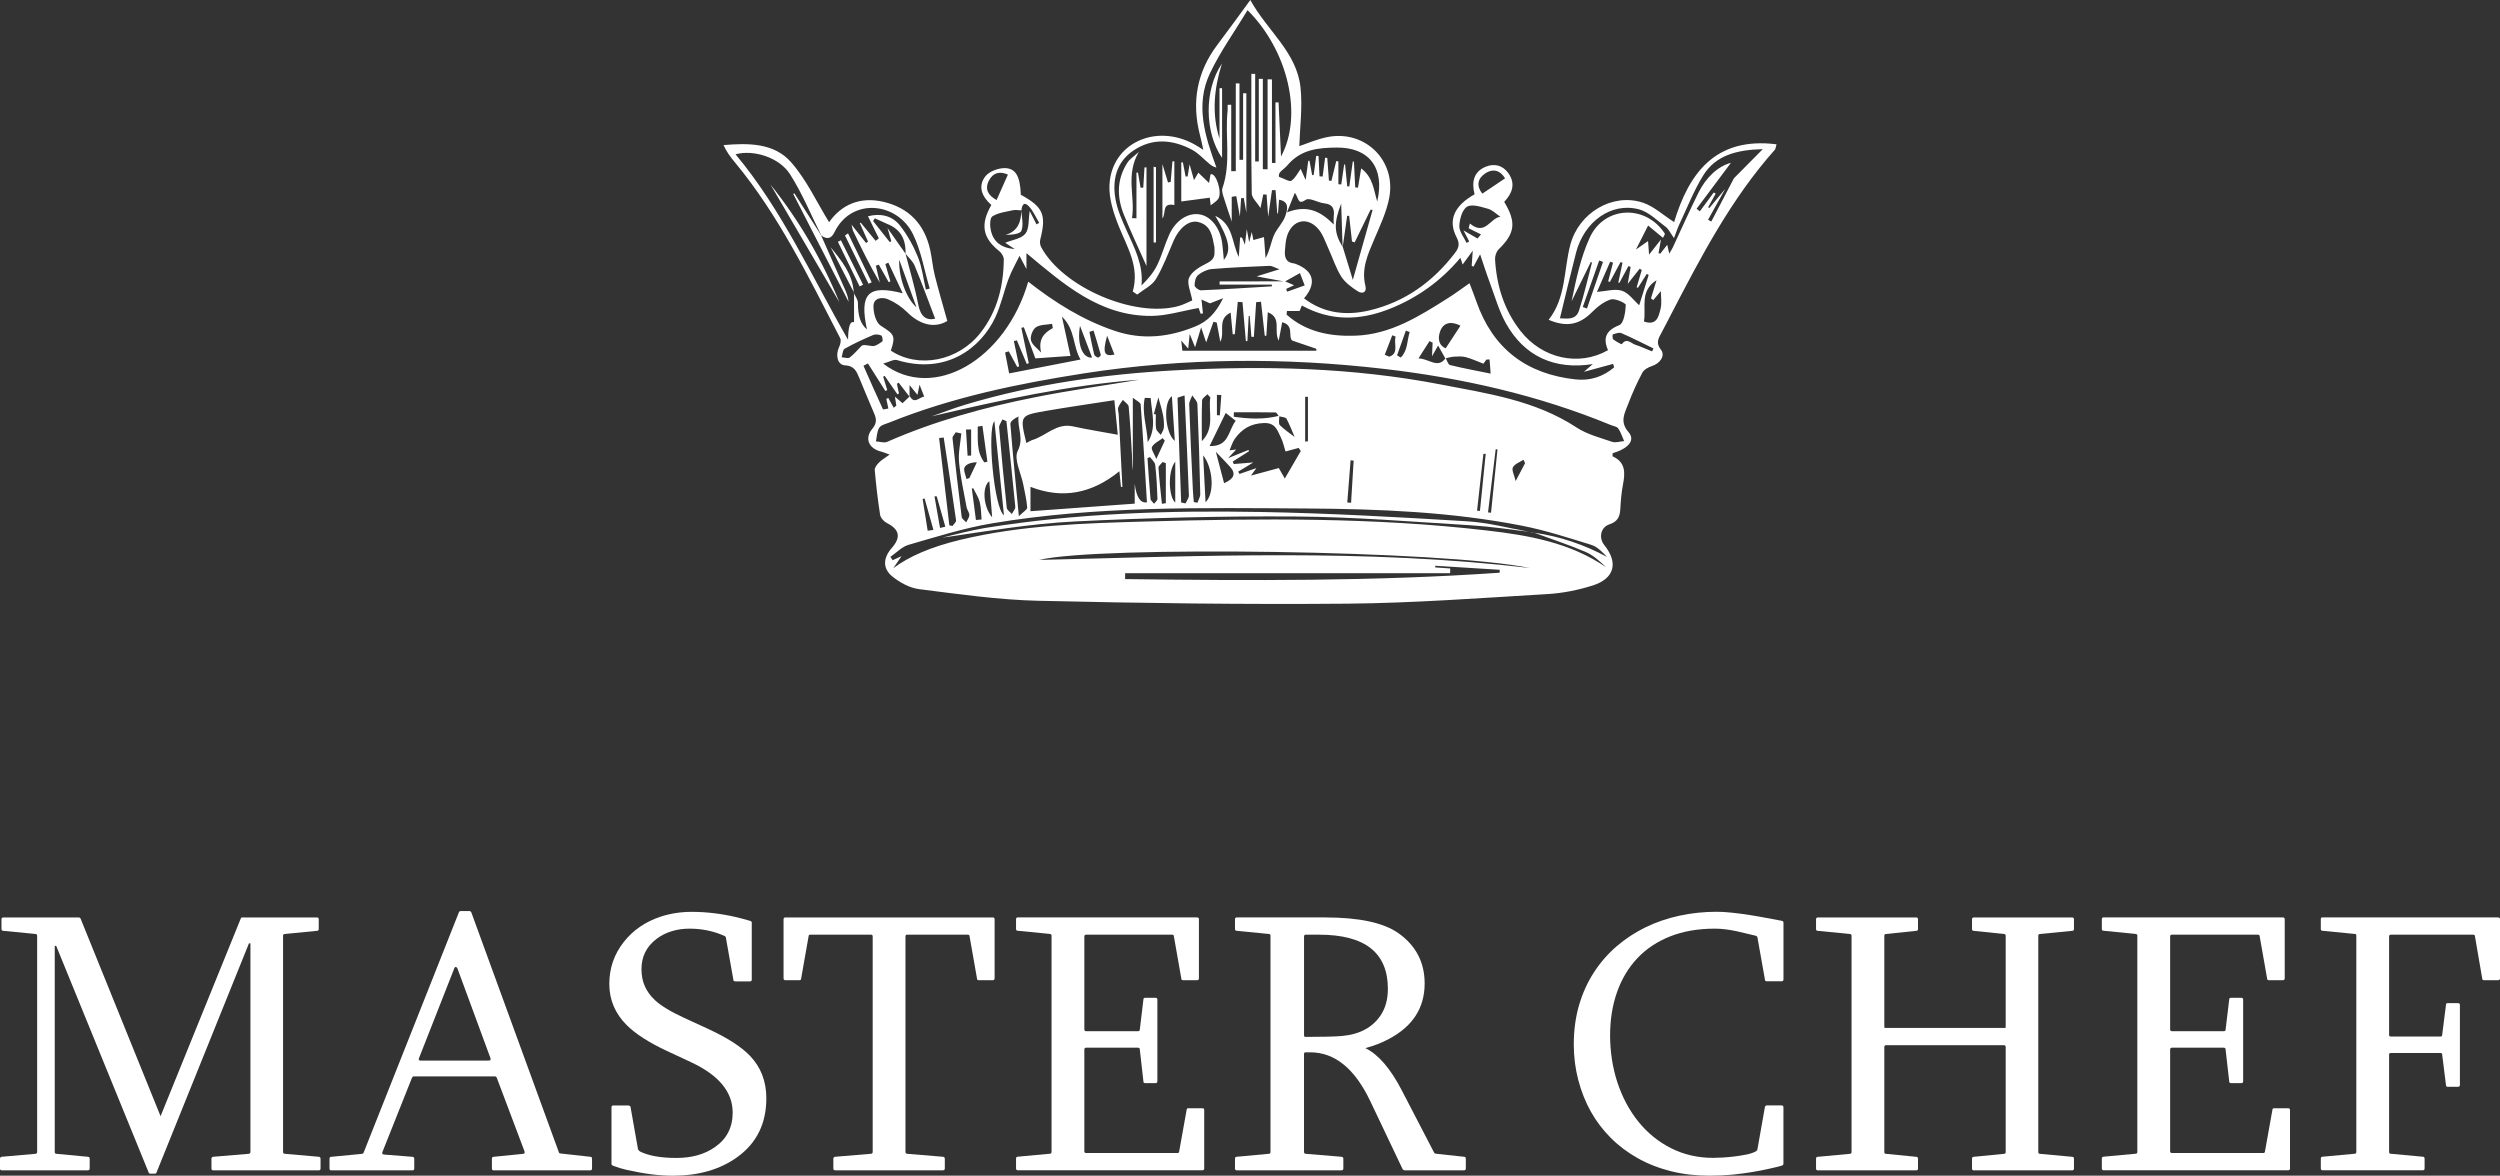 <svg width="185" height="87" viewBox="0 0 185 87" fill="none" xmlns="http://www.w3.org/2000/svg">
<rect x="0" y="0" width="185" height="87" fill="#333333" stroke="none"/>
<g clip-path="url(#clip0_5_2)">
<path d="M5.853 67.891C5.898 67.9 5.934 67.928 5.962 67.972L11.882 82.599L17.816 67.972C17.833 67.917 17.87 67.891 17.924 67.891H23.451C23.541 67.891 23.586 67.936 23.586 68.026V68.746C23.586 68.838 23.541 68.882 23.451 68.882L21.094 69.113C20.994 69.113 20.946 69.159 20.946 69.248V85.248C20.946 85.329 20.995 85.374 21.094 85.383L23.586 85.601C23.676 85.61 23.721 85.66 23.721 85.75V86.47C23.721 86.561 23.676 86.605 23.586 86.605H15.783C15.692 86.605 15.648 86.56 15.648 86.47V85.75C15.648 85.66 15.693 85.61 15.783 85.601L18.397 85.383C18.487 85.374 18.532 85.329 18.532 85.248V69.806H18.424L11.569 86.797C11.552 86.834 11.506 86.851 11.434 86.851H11.149C11.077 86.851 11.032 86.834 11.014 86.797L4.159 69.996H4.051V85.248C4.051 85.339 4.096 85.383 4.186 85.383L6.489 85.601C6.589 85.601 6.637 85.651 6.637 85.75V86.47C6.637 86.561 6.587 86.605 6.489 86.605H0.135C0.044 86.605 0 86.56 0 86.47V85.75C0 85.66 0.046 85.61 0.135 85.601L2.614 85.383C2.704 85.374 2.749 85.329 2.749 85.248V69.248C2.749 69.159 2.704 69.113 2.614 69.113L0.257 68.882C0.157 68.882 0.109 68.836 0.109 68.746V68.026C0.109 67.936 0.159 67.891 0.257 67.891H5.853Z" fill="white"/>
<path d="M36.536 86.607C36.445 86.607 36.401 86.561 36.401 86.471V85.751C36.401 85.651 36.447 85.603 36.536 85.603L38.704 85.385C38.758 85.385 38.794 85.367 38.813 85.33C38.83 85.293 38.83 85.249 38.813 85.195L36.754 79.735C36.717 79.681 36.682 79.654 36.645 79.654H30.602C30.557 79.663 30.522 79.691 30.494 79.735L28.299 85.249C28.254 85.367 28.3 85.43 28.435 85.439L30.52 85.603C30.61 85.612 30.655 85.662 30.655 85.751V86.471C30.655 86.563 30.61 86.607 30.52 86.607H24.519C24.428 86.607 24.384 86.561 24.384 86.471V85.751C24.384 85.651 24.429 85.603 24.519 85.603L26.796 85.385C26.841 85.376 26.876 85.349 26.904 85.304L33.963 67.499C33.998 67.445 34.035 67.418 34.072 67.418H34.762C34.807 67.427 34.843 67.455 34.871 67.499L41.359 85.277C41.377 85.332 41.418 85.358 41.481 85.358L43.689 85.603C43.77 85.603 43.811 85.653 43.811 85.751V86.471C43.811 86.563 43.761 86.607 43.663 86.607H36.536ZM33.841 71.64C33.804 71.585 33.769 71.559 33.732 71.559C33.678 71.559 33.641 71.585 33.624 71.64L31.009 78.295C30.955 78.422 30.996 78.485 31.131 78.485H36.144C36.288 78.485 36.338 78.422 36.292 78.295L33.841 71.64Z" fill="white"/>
<path d="M54.405 72.617C54.314 72.617 54.27 72.582 54.27 72.508L53.715 69.385C53.715 69.331 53.673 69.285 53.593 69.25C52.798 68.897 51.94 68.72 51.018 68.72C50.096 68.72 49.248 68.973 48.58 69.481C47.84 70.042 47.469 70.79 47.469 71.722C47.469 72.654 47.798 73.379 48.458 74.004C48.9 74.421 49.623 74.86 50.626 75.322L52.428 76.151C53.836 76.803 54.862 77.465 55.503 78.135C56.307 78.977 56.709 80.022 56.709 81.272C56.709 83.138 55.995 84.587 54.569 85.619C53.296 86.542 51.698 87.004 49.774 87.004C48.79 87.004 47.656 86.86 46.374 86.57C46.013 86.489 45.684 86.389 45.385 86.271C45.294 86.234 45.25 86.19 45.25 86.136V81.939C45.25 81.849 45.296 81.804 45.385 81.804H46.524C46.613 81.83 46.659 81.867 46.659 81.913L47.214 85.05C47.223 85.077 47.24 85.101 47.268 85.118L47.336 85.199C47.986 85.525 48.89 85.688 50.046 85.688C51.202 85.688 52.137 85.422 52.904 84.887C53.779 84.28 54.218 83.429 54.218 82.334C54.218 80.813 53.206 79.578 51.184 78.626L49.355 77.771C48.019 77.147 47.026 76.507 46.375 75.857C45.517 74.997 45.089 73.982 45.089 72.815C45.089 71.647 45.446 70.61 46.159 69.705C46.854 68.827 47.766 68.201 48.896 67.83C49.618 67.595 50.38 67.477 51.185 67.477C52.26 67.477 53.362 67.608 54.491 67.87C54.798 67.942 55.133 68.034 55.495 68.141C55.584 68.159 55.63 68.204 55.63 68.277V72.486C55.63 72.578 55.584 72.622 55.495 72.622H54.411L54.405 72.617Z" fill="white"/>
<path d="M73.466 67.891C73.555 67.891 73.601 67.936 73.601 68.026V72.386C73.601 72.486 73.555 72.535 73.466 72.535H72.436C72.345 72.535 72.301 72.498 72.301 72.426L71.746 69.275C71.746 69.203 71.701 69.166 71.611 69.166H67.114C67.042 69.166 67.005 69.212 67.005 69.301V85.246C67.005 85.327 67.05 85.373 67.14 85.382L69.768 85.6C69.868 85.609 69.916 85.659 69.916 85.748V86.469C69.916 86.56 69.866 86.604 69.768 86.604H61.816C61.716 86.604 61.668 86.558 61.668 86.469V85.748C61.668 85.659 61.718 85.609 61.816 85.6L64.444 85.382C64.533 85.373 64.579 85.327 64.579 85.246V69.301C64.579 69.212 64.542 69.166 64.47 69.166H59.973C59.882 69.166 59.838 69.203 59.838 69.275L59.282 72.426C59.282 72.498 59.237 72.535 59.147 72.535H58.118C58.027 72.535 57.983 72.485 57.983 72.386V68.026C57.983 67.936 58.028 67.891 58.118 67.891H73.466Z" fill="white"/>
<path d="M88.585 67.891C88.675 67.891 88.72 67.936 88.72 68.026V72.386C88.72 72.486 88.675 72.535 88.585 72.535H87.556C87.465 72.535 87.42 72.498 87.42 72.426L86.865 69.275C86.865 69.203 86.82 69.166 86.73 69.166H80.376C80.285 69.166 80.241 69.212 80.241 69.301V76.173C80.241 76.264 80.287 76.309 80.376 76.309H84.197C84.296 76.309 84.345 76.272 84.345 76.2L84.615 73.945C84.615 73.873 84.661 73.837 84.75 73.837H85.51C85.599 73.837 85.645 73.882 85.645 73.972V80.015C85.645 80.106 85.599 80.15 85.51 80.15H84.75C84.659 80.15 84.615 80.113 84.615 80.041L84.345 77.651C84.345 77.571 84.295 77.529 84.197 77.529H80.376C80.285 77.529 80.241 77.579 80.241 77.678V85.189C80.241 85.28 80.287 85.324 80.376 85.324H87.109C87.209 85.324 87.257 85.288 87.257 85.215L87.813 82.119C87.813 82.047 87.858 82.01 87.948 82.01H88.977C89.067 82.01 89.112 82.056 89.112 82.145V86.464C89.112 86.555 89.067 86.6 88.977 86.6H75.323C75.231 86.6 75.187 86.554 75.187 86.464V85.744C75.187 85.644 75.233 85.595 75.323 85.595L77.68 85.377C77.769 85.377 77.815 85.332 77.815 85.242V69.189C77.778 69.135 77.734 69.109 77.68 69.109L75.323 68.877C75.231 68.877 75.187 68.832 75.187 68.742V68.022C75.187 67.932 75.233 67.886 75.323 67.886H88.585V67.891Z" fill="white"/>
<path d="M98.069 67.891C100.579 67.891 102.385 68.279 103.487 69.058C104.778 69.973 105.424 71.214 105.424 72.779C105.424 74.582 104.543 75.948 102.782 76.882C102.24 77.171 101.657 77.397 101.034 77.56C101.992 78.023 102.891 79.064 103.731 80.683L106.114 85.274C106.151 85.347 106.219 85.383 106.317 85.383L108.335 85.601C108.425 85.601 108.47 85.651 108.47 85.75V86.47C108.47 86.561 108.425 86.605 108.335 86.605H103.986C103.886 86.605 103.819 86.569 103.784 86.496L101.4 81.484C100.253 79.075 98.772 77.871 96.957 77.871H96.632C96.541 77.871 96.497 77.908 96.497 77.98V85.246C96.497 85.327 96.543 85.373 96.632 85.382L99.26 85.6C99.36 85.609 99.408 85.659 99.408 85.748V86.469C99.408 86.56 99.358 86.604 99.26 86.604H91.524C91.433 86.604 91.389 86.558 91.389 86.469V85.748C91.389 85.648 91.434 85.6 91.524 85.6L93.881 85.382C93.971 85.382 94.016 85.336 94.016 85.246V69.247C94.016 69.157 93.971 69.112 93.881 69.112L91.524 68.88C91.433 68.88 91.389 68.835 91.389 68.745V68.025C91.389 67.935 91.434 67.889 91.524 67.889H98.067L98.069 67.891ZM96.497 76.596C96.497 76.687 96.534 76.731 96.606 76.731C97.888 76.731 98.787 76.709 99.302 76.663C100.621 76.546 101.583 76.026 102.189 75.101C102.532 74.576 102.703 73.934 102.703 73.172C102.703 70.501 101.005 69.166 97.609 69.166H96.634C96.543 69.166 96.499 69.212 96.499 69.301V76.594L96.497 76.596Z" fill="white"/>
<path d="M127.032 67.471C127.366 67.471 127.746 67.493 128.17 67.539C128.595 67.585 129.024 67.641 129.457 67.708C129.89 67.776 130.318 67.851 130.738 67.932C131.158 68.013 131.521 68.081 131.829 68.135C131.929 68.153 131.977 68.198 131.977 68.271V72.48C131.977 72.572 131.927 72.616 131.829 72.616H130.758C130.713 72.616 130.678 72.607 130.65 72.589C130.623 72.572 130.609 72.544 130.609 72.508L130.053 69.385C130.053 69.331 130.017 69.285 129.945 69.25C129.782 69.213 129.575 69.165 129.322 69.101C129.069 69.038 128.809 68.978 128.543 68.917C128.278 68.858 128.002 68.811 127.717 68.774C127.432 68.737 127.158 68.72 126.897 68.72C125.66 68.72 124.56 68.91 123.598 69.29C122.636 69.669 121.825 70.208 121.166 70.906C120.507 71.604 120.006 72.439 119.662 73.412C119.318 74.386 119.147 75.456 119.147 76.624C119.147 77.791 119.327 79.005 119.688 80.1C120.05 81.196 120.564 82.16 121.232 82.993C121.9 83.827 122.707 84.484 123.65 84.962C124.594 85.442 125.638 85.682 126.785 85.682C126.984 85.682 127.227 85.673 127.517 85.656C127.806 85.638 128.093 85.61 128.377 85.575C128.662 85.538 128.944 85.494 129.223 85.439C129.504 85.385 129.743 85.304 129.942 85.195C130.014 85.149 130.05 85.099 130.05 85.046L130.606 81.908C130.606 81.891 130.619 81.867 130.647 81.841C130.675 81.814 130.71 81.799 130.755 81.799H131.826C131.926 81.799 131.974 81.845 131.974 81.935V86.131C131.974 86.186 131.924 86.231 131.826 86.267C131.519 86.348 131.18 86.43 130.81 86.511C130.44 86.592 130.036 86.67 129.597 86.742C129.159 86.814 128.686 86.876 128.181 86.926C127.675 86.976 127.114 87.001 126.5 87.001C125.488 87.001 124.538 86.891 123.648 86.669C122.758 86.446 121.939 86.125 121.19 85.704C120.439 85.283 119.774 84.781 119.191 84.197C118.607 83.612 118.118 82.966 117.72 82.254C117.322 81.543 117.014 80.766 116.792 79.919C116.57 79.072 116.46 78.196 116.46 77.291C116.46 76.25 116.589 75.285 116.846 74.397C117.104 73.51 117.469 72.7 117.944 71.966C118.418 71.233 118.978 70.588 119.624 70.032C120.27 69.475 120.981 69.007 121.758 68.626C122.535 68.246 123.372 67.959 124.271 67.763C125.17 67.568 126.088 67.471 127.028 67.471H127.032Z" fill="white"/>
<path d="M134.387 68.028C134.387 67.938 134.433 67.892 134.523 67.892H141.797C141.887 67.892 141.932 67.938 141.932 68.028V68.748C141.932 68.839 141.887 68.883 141.797 68.883L139.575 69.114C139.484 69.114 139.44 69.16 139.44 69.25V75.986C139.44 76.041 139.453 76.067 139.481 76.067H148.395C148.412 76.049 148.421 76.022 148.421 75.986V69.25C148.421 69.16 148.376 69.114 148.286 69.114L146.064 68.883C145.973 68.883 145.929 68.838 145.929 68.748V68.028C145.929 67.938 145.974 67.892 146.064 67.892H153.339C153.428 67.892 153.474 67.938 153.474 68.028V68.748C153.474 68.839 153.428 68.883 153.339 68.883L150.968 69.114C150.877 69.114 150.833 69.16 150.833 69.25V85.249C150.833 85.341 150.878 85.385 150.968 85.385L153.339 85.603C153.428 85.603 153.474 85.653 153.474 85.751V86.471C153.474 86.563 153.428 86.607 153.339 86.607H146.064C145.973 86.607 145.929 86.561 145.929 86.471V85.751C145.929 85.651 145.974 85.603 146.064 85.603L148.286 85.385C148.376 85.385 148.421 85.339 148.421 85.249V77.481C148.421 77.391 148.376 77.345 148.286 77.345H139.575C139.484 77.345 139.44 77.391 139.44 77.481V85.249C139.44 85.341 139.485 85.385 139.575 85.385L141.797 85.603C141.887 85.603 141.932 85.653 141.932 85.751V86.471C141.932 86.563 141.887 86.607 141.797 86.607H134.523C134.432 86.607 134.387 86.561 134.387 86.471V85.751C134.387 85.651 134.433 85.603 134.523 85.603L136.88 85.385C136.969 85.385 137.015 85.339 137.015 85.249V69.25C137.015 69.16 136.969 69.114 136.88 69.114L134.523 68.883C134.432 68.883 134.387 68.838 134.387 68.748V68.028Z" fill="white"/>
<path d="M168.934 67.891C169.023 67.891 169.069 67.936 169.069 68.026V72.386C169.069 72.486 169.023 72.535 168.934 72.535H167.904C167.813 72.535 167.769 72.498 167.769 72.426L167.214 69.275C167.214 69.203 167.168 69.166 167.079 69.166H160.725C160.634 69.166 160.59 69.212 160.59 69.301V76.173C160.59 76.264 160.635 76.309 160.725 76.309H164.545C164.645 76.309 164.693 76.272 164.693 76.2L164.964 73.945C164.964 73.873 165.009 73.837 165.099 73.837H165.858C165.948 73.837 165.993 73.882 165.993 73.972V80.015C165.993 80.106 165.948 80.15 165.858 80.15H165.099C165.008 80.15 164.964 80.113 164.964 80.041L164.693 77.651C164.693 77.571 164.643 77.529 164.545 77.529H160.725C160.634 77.529 160.59 77.579 160.59 77.678V85.189C160.59 85.28 160.635 85.324 160.725 85.324H167.457C167.557 85.324 167.606 85.288 167.606 85.215L168.161 82.119C168.161 82.047 168.207 82.01 168.296 82.01H169.326C169.415 82.01 169.461 82.056 169.461 82.145V86.464C169.461 86.555 169.415 86.6 169.326 86.6H155.671C155.58 86.6 155.536 86.554 155.536 86.464V85.744C155.536 85.644 155.581 85.595 155.671 85.595L158.028 85.377C158.118 85.377 158.163 85.332 158.163 85.242V69.189C158.127 69.135 158.083 69.109 158.028 69.109L155.671 68.877C155.58 68.877 155.536 68.832 155.536 68.742V68.022C155.536 67.932 155.581 67.886 155.671 67.886H168.934V67.891Z" fill="white"/>
<path d="M184.852 67.891C184.951 67.891 185 67.936 185 68.026V72.386C185 72.486 184.95 72.535 184.852 72.535H183.835C183.735 72.535 183.687 72.498 183.687 72.426L183.145 69.275C183.145 69.203 183.095 69.166 182.997 69.166H176.928C176.837 69.166 176.793 69.212 176.793 69.301V76.594C176.793 76.666 176.838 76.703 176.928 76.703H180.585C180.675 76.703 180.72 76.666 180.72 76.594L181.005 74.34C181.005 74.268 181.051 74.231 181.14 74.231H181.885C181.985 74.231 182.033 74.277 182.033 74.367V80.287C182.033 80.379 181.983 80.423 181.885 80.423H181.14C181.049 80.423 181.005 80.386 181.005 80.314L180.72 78.031C180.72 77.959 180.675 77.922 180.585 77.922H176.928C176.837 77.922 176.793 77.959 176.793 78.031V85.243C176.793 85.335 176.838 85.379 176.928 85.379L179.285 85.597C179.375 85.597 179.42 85.647 179.42 85.746V86.466C179.42 86.557 179.375 86.601 179.285 86.601H171.875C171.784 86.601 171.74 86.555 171.74 86.466V85.746C171.74 85.645 171.786 85.597 171.875 85.597L174.233 85.379C174.322 85.379 174.368 85.333 174.368 85.243V69.191C174.35 69.136 174.322 69.11 174.287 69.11H174.233L171.875 68.879C171.784 68.879 171.74 68.833 171.74 68.743V68.023C171.74 67.933 171.777 67.888 171.849 67.888H184.855L184.852 67.891Z" fill="white"/>
<path d="M107.531 33.484C107.531 33.484 107.523 33.477 107.519 33.474C107.523 33.473 107.525 33.473 107.53 33.473C107.53 33.476 107.53 33.481 107.531 33.484Z" fill="white"/>
<path d="M123.885 16.434C123.065 15.911 122.378 15.26 121.565 14.994C119.304 14.256 116.824 15.762 116.203 18.115C115.71 19.982 115.895 22.032 114.599 23.665C115.934 24.239 116.892 24.018 117.795 23.111C118.193 22.714 118.679 22.318 119.198 22.159C119.518 22.061 120.314 22.431 120.308 22.564C120.286 23.088 120.158 23.928 119.835 24.057C118.838 24.451 118.603 25.012 118.994 25.912C116.838 27.143 114.119 26.541 112.515 24.488C111.306 22.941 110.747 21.14 110.634 19.196C110.619 18.947 110.731 18.616 110.904 18.447C112.113 17.267 112.227 16.453 111.311 14.939C111.889 14.324 112.179 13.617 111.632 12.834C111.212 12.229 110.582 12.067 109.924 12.346C109.005 12.735 108.905 13.529 109.119 14.378C107.608 15.228 107.132 16.3 107.784 17.55C108.035 18.031 107.966 18.327 107.673 18.712C106.037 20.86 103.951 22.357 101.32 22.974C99.621 23.372 97.966 23.198 96.499 22.079C97.449 20.965 97.217 20.053 95.91 19.541C95.857 19.52 95.799 19.498 95.742 19.492C95.169 19.432 95.046 19.041 95.084 18.56C95.114 18.183 95.133 17.791 95.25 17.436C95.638 16.266 96.751 16.011 97.556 16.946C97.904 17.351 98.079 17.911 98.31 18.411C98.628 19.099 98.855 19.843 99.258 20.474C99.543 20.917 100.025 21.266 100.482 21.559C100.805 21.767 101.165 21.651 101.04 21.154C100.723 19.89 101.225 18.809 101.699 17.696C102.122 16.705 102.595 15.704 102.799 14.659C103.336 11.912 101.062 9.639 98.312 10.127C97.487 10.275 96.698 10.634 96.149 10.812C96.187 9.477 96.394 7.96 96.239 6.482C95.963 3.849 93.764 2.269 92.524 0C91.652 1.188 90.892 2.25 90.104 3.289C88.563 5.32 88.164 7.564 88.801 10.014C88.886 10.338 88.951 10.668 89.046 11.089C88.747 10.903 88.554 10.772 88.35 10.662C85.499 9.117 82.268 10.61 82.101 13.66C82.045 14.689 82.409 15.798 82.806 16.781C83.427 18.323 84.339 19.764 83.825 21.57C83.934 21.646 84.041 21.723 84.15 21.799C84.621 21.425 85.239 21.14 85.533 20.657C86.074 19.77 86.43 18.769 86.849 17.809C87.263 16.864 87.981 16.272 88.653 16.426C89.615 16.647 89.713 17.487 89.863 18.267C89.885 18.38 89.864 18.503 89.873 18.619C89.907 19.096 89.668 19.308 89.24 19.518C88.755 19.76 88.174 20.113 87.987 20.564C87.817 20.978 88.115 21.587 88.228 22.229C87.978 22.332 87.592 22.547 87.178 22.658C83.922 23.532 78.649 21.258 77.048 18.292C76.963 18.134 76.934 17.902 76.978 17.73C77.445 15.896 77.201 15.316 75.541 14.414C75.494 13.128 75.206 12.483 74.416 12.442C73.917 12.417 73.219 12.666 72.924 13.041C72.32 13.804 72.689 14.58 73.36 15.169C72.526 16.619 72.714 17.601 73.94 18.579C74.112 18.716 74.281 18.984 74.28 19.19C74.262 21.169 73.801 23.027 72.567 24.615C70.922 26.727 67.966 27.303 65.922 25.946C66.297 24.83 66.166 24.734 65.174 24.101C64.815 23.871 64.62 23.13 64.636 22.633C64.654 22.028 65.287 21.963 65.723 22.15C66.237 22.371 66.736 22.708 67.133 23.104C68.099 24.068 69.193 24.301 70.101 23.752C69.781 22.596 69.452 21.493 69.173 20.378C69.017 19.756 68.97 19.106 68.831 18.479C68.408 16.585 67.259 15.374 65.366 14.933C63.605 14.525 62.235 15.179 61.352 16.443C60.443 14.967 59.688 13.309 58.538 12.002C57.288 10.579 55.404 10.578 53.541 10.736C53.767 11.246 54.073 11.641 54.392 12.025C57.648 15.961 59.851 20.533 62.176 25.028C62.261 25.195 62.182 25.498 62.089 25.695C61.81 26.295 61.973 27.009 62.534 27.035C63.233 27.069 63.392 27.501 63.593 27.983C63.953 28.845 64.305 29.712 64.677 30.569C64.862 30.993 64.903 31.31 64.548 31.735C63.95 32.452 64.297 33.208 65.223 33.423C65.373 33.458 65.516 33.527 65.829 33.642C65.479 33.897 65.232 34.037 65.041 34.231C64.896 34.378 64.717 34.605 64.731 34.78C64.83 35.889 64.955 36.995 65.128 38.093C65.163 38.319 65.401 38.588 65.617 38.697C66.563 39.171 66.695 39.756 65.987 40.558C65.362 41.266 65.294 42.051 66.018 42.645C66.578 43.104 67.316 43.509 68.018 43.597C70.944 43.965 73.88 44.389 76.82 44.457C84.449 44.635 92.084 44.74 99.712 44.671C104.647 44.626 109.581 44.252 114.511 43.962C115.638 43.896 116.779 43.668 117.855 43.328C119.478 42.814 119.771 41.643 118.722 40.343C118.287 39.803 118.444 39.016 119.101 38.8C119.675 38.61 119.868 38.261 119.9 37.708C119.935 37.093 119.981 36.477 120.097 35.874C120.263 35.007 120.314 34.219 119.343 33.772C119.311 33.758 119.339 33.616 119.339 33.538C120.512 33.19 121.029 32.573 120.514 31.981C119.831 31.195 120.233 30.572 120.483 29.902C120.78 29.11 121.135 28.334 121.529 27.586C121.646 27.361 121.958 27.181 122.216 27.099C122.846 26.901 123.259 26.321 122.905 25.873C122.51 25.371 122.726 25.037 122.948 24.628C123.185 24.191 123.409 23.746 123.638 23.304C125.863 19.015 128.092 14.727 131.338 11.083C131.403 11.009 131.403 10.878 131.46 10.678C126.898 10.108 124.966 12.872 123.885 16.434ZM117.437 22.829L117.124 22.718C117.529 21.57 117.935 20.423 118.342 19.274C118.434 19.309 118.528 19.345 118.622 19.38C118.227 20.53 117.832 21.679 117.437 22.829ZM120.023 21.515C119.497 21.347 118.854 21.553 118.174 21.602C118.483 20.898 118.817 20.134 119.151 19.371C119.223 19.392 119.295 19.411 119.367 19.432C119.246 19.892 119.126 20.353 119.005 20.814C119.048 20.832 119.089 20.85 119.13 20.867C119.393 20.378 119.655 19.888 119.916 19.399C119.966 19.413 120.016 19.426 120.066 19.439C119.962 19.928 119.857 20.417 119.755 20.907C119.781 20.916 119.809 20.925 119.835 20.933C120.057 20.521 120.279 20.108 120.501 19.695C120.556 19.711 120.612 19.728 120.668 19.744C120.599 20.144 120.531 20.543 120.452 21.004C120.775 20.595 121.056 20.24 121.336 19.885C121.388 19.918 121.439 19.948 121.491 19.979C121.364 20.406 121.238 20.832 121.112 21.259C121.144 21.271 121.178 21.282 121.21 21.294C121.427 20.953 121.643 20.611 121.861 20.27C121.908 20.296 121.955 20.321 122.002 20.346C121.764 21.106 121.526 21.866 121.3 22.587C120.888 22.222 120.518 21.673 120.023 21.515ZM109.891 12.844C110.504 12.427 111.043 12.63 111.374 13.2C110.804 13.583 110.258 13.95 109.691 14.331C109.247 13.772 109.328 13.227 109.891 12.844ZM108.567 15.294C108.937 15.079 109.611 15.312 110.123 15.453C110.443 15.543 110.712 15.826 111.027 16.039C110.264 16.135 109.905 17.485 108.771 16.538C108.739 16.656 108.708 16.774 108.677 16.892C108.983 17.043 109.288 17.195 109.594 17.345C109.509 17.447 109.423 17.548 109.338 17.65C109.047 17.482 108.757 17.316 108.301 17.052C108.486 17.413 108.604 17.641 108.721 17.868C108.657 17.903 108.591 17.939 108.526 17.975C108.334 17.557 107.975 17.133 107.99 16.722C108.008 16.22 108.206 15.503 108.567 15.294ZM102.786 22.876C104.86 22.063 106.62 20.802 108.071 19.077C108.13 19.256 108.172 19.386 108.234 19.576C108.464 19.261 108.664 18.987 108.983 18.553C108.948 19.043 108.926 19.357 108.905 19.672C108.949 19.691 108.993 19.711 109.037 19.732C109.187 19.455 109.335 19.178 109.528 18.822C109.779 19.558 109.996 20.249 110.249 20.925C110.625 21.933 110.919 22.994 111.437 23.925C112.8 26.368 115.037 27.39 117.867 26.942C117.669 27.116 117.531 27.235 117.209 27.515C118.077 27.28 118.723 27.103 119.371 26.928C119.396 27.013 119.423 27.097 119.448 27.183C118.641 27.867 117.685 28.196 116.592 28.076C112.965 27.683 110.477 25.813 109.257 22.325C109.106 21.891 108.936 21.465 108.745 20.959C108.194 21.341 107.707 21.707 107.192 22.032C105.064 23.379 102.929 24.746 100.306 24.841C98.436 24.909 96.657 24.573 95.206 23.281C95.216 23.192 95.225 23.102 95.236 23.013H96.17C96.177 22.998 96.248 22.829 96.338 22.609C98.47 23.781 100.617 23.724 102.786 22.876ZM106.418 25.569C106.63 25.944 106.791 26.231 106.953 26.52H106.956C106.404 27.305 105.733 26.533 104.967 26.523C105.239 26.096 105.511 25.669 105.782 25.242C105.859 25.28 105.935 25.318 106.013 25.357C106.001 25.637 105.988 25.916 105.969 26.368C106.132 26.077 106.226 25.912 106.418 25.569ZM106.577 24.5C106.819 23.856 107.391 23.747 108.075 24.102C107.737 24.619 107.389 25.151 106.981 25.776C106.546 25.608 106.335 25.142 106.577 24.5ZM107.598 26.393C107.884 26.379 108.187 26.355 108.458 26.426C108.87 26.533 109.259 26.717 109.772 26.912C109.788 26.891 109.891 26.75 109.995 26.608C110.073 26.605 110.15 26.602 110.228 26.599C110.252 26.922 110.277 27.244 110.308 27.648C109.206 27.422 108.246 27.247 107.3 27.013C107.163 26.979 107.09 26.695 106.99 26.511C107.194 26.465 107.395 26.405 107.598 26.393ZM104.315 24.572C104.117 25.208 104.179 25.943 103.657 26.455C103.565 26.404 103.474 26.351 103.381 26.299C103.598 25.686 103.817 25.076 104.035 24.463C104.127 24.5 104.221 24.535 104.315 24.572ZM102.805 26.393C102.695 26.346 102.584 26.299 102.473 26.252C102.658 25.77 102.842 25.291 103.027 24.809C103.111 24.843 103.195 24.878 103.28 24.912C103.109 25.401 103.553 26.155 102.805 26.393ZM96.196 20.208C96.274 20.412 96.41 20.767 96.547 21.122C96.114 21.277 95.68 21.43 95.247 21.584C95.224 21.517 95.202 21.447 95.178 21.378C95.325 21.311 95.472 21.243 95.763 21.107C95.471 20.981 95.285 20.901 95.102 20.822C95.398 20.655 95.701 20.484 96.196 20.208ZM95.622 25.201C96.217 25.402 96.81 25.606 97.405 25.809C97.408 25.856 97.411 25.904 97.414 25.952H87.495C87.479 25.812 87.454 25.594 87.412 25.204C87.63 25.457 87.743 25.586 87.929 25.8C87.961 25.47 87.987 25.212 88.036 24.715C88.219 25.161 88.312 25.389 88.437 25.697C88.573 25.248 88.691 24.865 88.885 24.221C89.064 24.763 89.158 25.046 89.255 25.339C89.436 24.827 89.615 24.319 89.795 23.811C89.876 23.831 89.958 23.85 90.039 23.871C90.123 24.319 90.205 24.766 90.302 25.291C90.681 24.584 90.035 23.621 91.067 23.132C91.122 23.703 91.171 24.22 91.22 24.735C91.273 24.734 91.324 24.734 91.376 24.732C91.449 23.934 91.521 23.135 91.594 22.337C91.712 22.344 91.828 22.353 91.945 22.36C92.028 23.32 92.112 24.28 92.195 25.24C92.232 25.239 92.27 25.239 92.307 25.237C92.341 24.619 92.373 24.001 92.405 23.384C92.43 23.382 92.455 23.382 92.48 23.382C92.521 23.895 92.561 24.407 92.601 24.919C92.662 24.924 92.724 24.927 92.786 24.931C92.843 24.074 92.9 23.217 92.956 22.36C93.076 22.35 93.195 22.34 93.314 22.329C93.407 23.169 93.498 24.006 93.591 24.844L93.71 24.849C93.743 24.304 93.777 23.758 93.817 23.105C94.887 23.528 94.221 24.475 94.626 25.208C94.72 24.712 94.792 24.323 94.882 23.846C95.789 24.07 95.299 24.911 95.622 25.201ZM98.696 16.011C98.678 16.154 98.694 16.301 98.694 16.616C97.675 15.565 96.663 15.162 95.236 15.715C95.413 15.272 95.591 14.83 95.819 14.266C96.115 14.668 96.03 15.203 96.634 14.783C96.898 14.599 97.528 15 98.001 15.048C98.634 15.114 98.765 15.468 98.696 16.011ZM99.247 15.066C99.282 16.133 99.317 17.2 99.352 18.267C98.733 17.25 98.672 16.56 99.247 15.066ZM100.11 20.711C99.868 19.921 99.621 19.112 99.374 18.304C99.37 18.296 99.366 18.288 99.36 18.28C99.47 17.513 99.58 16.746 99.689 15.979C99.739 15.974 99.787 15.97 99.836 15.966C99.906 16.6 99.977 17.233 100.047 17.866C100.113 17.89 100.178 17.915 100.244 17.94C100.638 17.133 101.031 16.325 101.423 15.518C101.473 15.524 101.522 15.53 101.572 15.534C101.094 17.221 100.618 18.91 100.11 20.711ZM98.894 10.919C101.31 10.892 102.497 12.42 101.914 14.914C101.648 14.023 101.598 13.112 100.726 12.461C100.632 13.035 100.561 13.46 100.491 13.885C100.423 13.879 100.354 13.875 100.286 13.869C100.254 13.233 100.223 12.595 100.192 11.959C100.163 11.959 100.134 11.956 100.106 11.955C100.021 12.567 99.935 13.18 99.85 13.792C99.799 13.794 99.747 13.794 99.696 13.794C99.643 13.255 99.59 12.716 99.537 12.177C99.514 12.174 99.492 12.171 99.468 12.168C99.396 12.661 99.325 13.156 99.254 13.649C99.182 13.643 99.112 13.638 99.041 13.632V11.944C98.988 11.937 98.935 11.928 98.882 11.921C98.763 12.41 98.644 12.899 98.525 13.387C98.464 13.379 98.402 13.371 98.34 13.362C98.299 12.804 98.26 12.246 98.219 11.688C98.166 11.682 98.111 11.678 98.058 11.672C97.997 12.137 97.935 12.601 97.873 13.066C97.797 13.06 97.721 13.055 97.644 13.049C97.619 12.548 97.594 12.047 97.571 11.548C97.513 11.542 97.458 11.537 97.4 11.532C97.339 11.999 97.277 12.467 97.214 12.935C97.176 12.946 97.139 12.957 97.101 12.968C97.033 12.608 96.967 12.251 96.9 11.891C96.87 11.896 96.839 11.9 96.81 11.905C96.759 12.287 96.707 12.672 96.619 13.321C96.418 12.872 96.325 12.664 96.25 12.498C96.032 12.797 95.858 13.175 95.564 13.374C95.424 13.47 95.053 13.227 94.655 13.091C94.538 12.736 94.967 12.589 95.271 12.229C96.266 11.049 97.549 10.936 98.894 10.919ZM88.773 15.865C87.92 15.724 87.009 16.294 86.527 17.353C86.19 18.096 85.983 18.9 85.624 19.632C85.355 20.183 84.94 20.661 84.471 21.126C84.617 19.592 83.953 18.357 83.383 17.086C83.049 16.343 82.701 15.578 82.555 14.788C82.287 13.346 82.591 11.999 83.885 11.132C85.282 10.194 86.776 10.319 88.209 11.08C88.686 11.333 89.067 11.772 89.494 12.124C89.629 12.236 89.772 12.34 90.017 12.401C89.173 10.097 88.431 7.77 89.532 5.436C90.299 3.812 91.367 2.332 92.32 0.752C95.335 3.759 96.431 8.555 94.796 11.585C94.732 10.169 94.673 8.871 94.614 7.576C94.538 7.576 94.462 7.576 94.384 7.577V12.065C94.299 12.062 94.212 12.059 94.125 12.056V5.874C94.018 5.872 93.911 5.872 93.802 5.872V12.529C93.684 12.526 93.567 12.521 93.45 12.519V5.837C93.35 5.835 93.25 5.835 93.151 5.834V11.949C93.062 11.949 92.972 11.947 92.883 11.946V5.467H92.601C92.601 8.416 92.58 11.366 92.629 14.313C92.633 14.652 93.022 14.985 93.278 15.391C93.35 15.032 93.416 14.711 93.48 14.39C93.563 14.393 93.645 14.396 93.727 14.397C93.764 14.925 93.802 15.45 93.845 16.045C93.946 15.343 94.035 14.707 94.127 14.07C94.215 14.07 94.304 14.072 94.392 14.072C94.434 14.645 94.475 15.216 94.516 15.787C94.535 15.79 94.552 15.792 94.572 15.795C94.597 15.463 94.623 15.132 94.65 14.777C95.475 14.923 95.243 15.578 95.122 15.955C94.952 16.482 94.484 16.908 94.263 17.428C94.044 17.949 93.972 18.534 93.652 19.099C93.613 18.581 93.574 18.062 93.535 17.544C93.266 17.619 93.013 17.69 92.752 17.763C92.73 17.657 92.696 17.487 92.631 17.169C92.555 17.465 92.513 17.628 92.438 17.921C92.38 17.604 92.344 17.406 92.263 16.956C92.2 17.47 92.167 17.738 92.123 18.108C92.029 17.874 91.972 17.73 91.915 17.585C91.866 17.579 91.818 17.573 91.769 17.568L91.672 19.016C91.141 17.996 91.302 16.619 89.927 15.969C90.967 17.725 91.139 18.539 90.564 19.234C90.519 18.772 90.494 18.385 90.443 18C90.29 16.865 89.612 16.005 88.773 15.865ZM88.656 20.355C88.936 20.125 89.324 19.94 89.681 19.909C91.1 19.791 92.526 19.732 93.949 19.673C94.125 19.666 94.307 19.792 94.682 19.926C93.952 20.153 93.417 20.32 92.991 20.452C93.601 20.565 94.284 20.692 94.97 20.819C93.392 20.825 91.821 20.825 90.249 20.825V21.062H94.119C94.119 21.104 94.119 21.147 94.119 21.19C92.37 21.293 90.622 21.408 88.871 21.483C88.71 21.489 88.403 21.253 88.4 21.123C88.394 20.863 88.475 20.505 88.657 20.355H88.656ZM73.174 13.374C73.488 12.753 74.021 12.66 74.585 12.921C74.309 13.542 74.046 14.129 73.748 14.801C73.135 14.474 72.853 14.009 73.174 13.374ZM73.325 17.071C73.244 16.731 73.243 16.131 73.432 16.013C73.868 15.739 74.44 15.672 74.964 15.556C75.161 15.512 75.378 15.562 75.587 15.571C75.618 15.182 75.772 14.879 76.138 15.268C76.459 15.612 76.652 16.078 76.901 16.488C76.835 16.528 76.769 16.566 76.702 16.606C76.544 16.294 76.386 15.983 76.199 15.614C76.095 16.259 76.173 16.93 75.876 17.295C75.568 17.672 74.898 17.753 74.385 17.964C74.503 18.04 74.719 18.184 75.098 18.435C74.05 18.342 73.516 17.871 73.325 17.071ZM66.382 26.647C70.016 27.751 72.58 25.759 73.648 23.493C74.078 22.577 74.285 21.559 74.644 20.607C74.858 20.038 75.167 19.507 75.444 18.934C75.571 19.174 75.715 19.446 75.958 19.91V18.734C78.718 21.038 81.391 23.397 85.192 23.378C86.328 23.373 87.46 23.01 88.697 22.793C88.697 22.793 88.775 23.007 88.851 23.22C88.907 23.211 88.961 23.201 89.017 23.191C88.987 22.904 88.958 22.616 88.911 22.166C89.183 22.288 89.393 22.382 89.54 22.449C89.785 22.352 90.035 22.253 90.509 22.066C89.977 23.172 89.343 23.787 88.484 24.145C86.532 24.955 84.534 25.173 82.497 24.485C80.147 23.693 78.078 22.404 76.089 20.844C74.422 26.608 69.079 29.767 65.357 26.906C65.802 26.785 66.135 26.572 66.382 26.647ZM82.469 26.243C81.706 26.392 81.576 26.127 81.926 24.843C82.105 25.304 82.283 25.765 82.469 26.243ZM75.026 25.24C75.101 25.223 75.174 25.204 75.249 25.186C75.493 25.767 75.737 26.349 75.98 26.931C76.03 26.915 76.08 26.898 76.13 26.882L75.579 24.258C75.641 24.245 75.703 24.23 75.766 24.217C76.057 25.006 76.348 25.796 76.615 26.52C77.484 26.46 78.22 26.408 79.216 26.337C78.994 25.321 78.811 24.479 78.582 23.431C79.582 24.372 79.375 25.631 79.961 26.605C78.147 26.959 76.449 27.288 74.676 27.633C74.573 27.099 74.475 26.592 74.377 26.087C74.468 26.058 74.557 26.027 74.648 25.997C74.857 26.383 75.067 26.769 75.275 27.155C75.322 27.141 75.371 27.13 75.418 27.116C75.287 26.491 75.156 25.866 75.026 25.24ZM77.044 26.088C76.781 25.794 76.386 25.533 76.295 25.192C76.22 24.908 76.409 24.391 76.65 24.224C76.963 24.009 77.443 24.04 77.852 23.965C77.871 24.068 77.891 24.171 77.91 24.276C77.233 24.644 76.818 25.121 77.044 26.088ZM79.92 24.111C80.215 24.889 80.511 25.666 80.814 26.462C80.124 26.538 79.679 25.488 79.92 24.111ZM80.616 24.557C80.719 24.526 80.82 24.494 80.923 24.462C81.106 25.061 81.296 25.659 81.46 26.262C81.474 26.311 81.293 26.479 81.25 26.462C81.137 26.421 80.989 26.323 80.964 26.22C80.829 25.67 80.729 25.112 80.616 24.557ZM68.39 29.346C67.986 29.418 67.669 29.927 67.328 29.323C67.321 29.331 67.312 29.338 67.305 29.346V28.496C67.515 28.754 67.679 28.955 67.891 29.215C67.944 28.967 67.98 28.789 68.048 28.469C68.187 28.827 68.277 29.054 68.39 29.346ZM66.541 19.214C66.955 20.359 67.369 21.505 67.819 22.743C67.097 22.117 66.494 20.574 66.541 19.214ZM69.202 23.585C68.522 23.741 68.117 23.406 67.947 22.522C67.703 21.259 67.327 20.021 67.007 18.772C66.563 18.14 66.118 17.507 65.674 16.875C65.768 17.197 65.861 17.519 65.955 17.84C65.918 17.866 65.883 17.893 65.846 17.919C65.433 17.398 65.022 16.878 64.609 16.357C64.654 16.291 64.698 16.223 64.742 16.157C65.055 16.298 65.366 16.44 65.679 16.582C66.607 16.951 67.045 17.669 67.009 18.775C67.24 19.069 67.55 19.33 67.686 19.663C68.224 20.965 68.706 22.287 69.202 23.585ZM54.431 11.419C55.735 11.059 57.655 11.629 58.46 12.89C59.372 14.316 60.02 15.914 60.782 17.438C61.187 17.715 61.505 17.69 61.745 17.194C63.011 14.577 66.387 14.963 67.551 17.311C68.17 18.557 68.396 19.998 68.798 21.352C68.704 21.378 68.609 21.403 68.515 21.43C68.327 20.624 68.233 19.782 67.927 19.024C67.597 18.202 67.15 17.395 66.607 16.699C66.002 15.923 65.102 15.774 64.229 16.005C64.496 16.546 64.765 17.092 65.034 17.638C64.955 17.699 64.877 17.761 64.797 17.821C64.43 17.375 64.063 16.927 63.696 16.479C63.672 16.488 63.648 16.499 63.624 16.507C63.827 16.964 64.031 17.419 64.234 17.874C64.186 17.911 64.139 17.947 64.091 17.983C63.771 17.578 63.451 17.174 63.011 16.621C63.082 16.902 63.092 17.012 63.136 17.104C63.753 18.389 64.376 19.673 65.105 20.914C65.007 20.496 64.911 20.079 64.814 19.661C64.886 19.635 64.958 19.61 65.031 19.583C65.275 20.015 65.519 20.446 65.763 20.878C65.805 20.861 65.848 20.845 65.89 20.829C65.765 20.399 65.642 19.969 65.517 19.539C65.591 19.505 65.664 19.471 65.737 19.436C66.08 20.166 66.423 20.895 66.802 21.704C64.231 21.037 63.58 21.736 64.156 24.379C63.664 23.964 63.487 23.362 63.486 22.415C63.486 22.182 63.31 21.951 63.2 21.72V23.85C62.912 23.734 62.764 24.165 62.757 25.143C60.087 20.511 57.906 15.577 54.431 11.419ZM62.876 26.457C62.753 26.549 62.484 26.449 62.282 26.438C62.352 26.221 62.358 25.888 62.503 25.807C63.182 25.426 63.891 25.099 64.607 24.793C64.778 24.719 65.035 24.749 65.212 24.825C65.294 24.86 65.348 25.224 65.291 25.265C65.069 25.426 64.783 25.635 64.546 25.607C63.987 25.542 63.937 25.486 63.758 25.588C63.479 25.872 63.208 26.206 62.876 26.457ZM63.897 27.068C64.006 27.01 64.116 26.951 64.226 26.894C64.655 27.573 65.085 28.25 65.516 28.929C65.563 28.908 65.61 28.889 65.657 28.869C65.555 28.537 65.456 28.206 65.356 27.875C65.392 27.854 65.428 27.833 65.464 27.813C65.78 28.268 66.094 28.723 66.409 29.178C66.447 29.159 66.485 29.139 66.523 29.12C66.473 28.879 66.422 28.639 66.372 28.397C66.416 28.372 66.46 28.346 66.504 28.321C66.77 28.664 67.036 29.007 67.3 29.35C67.143 29.5 66.981 29.653 66.788 29.837C66.648 29.718 66.479 29.574 66.224 29.356C66.268 29.634 66.299 29.826 66.329 30.015C66.265 30.069 66.202 30.123 66.137 30.176C66 29.933 65.865 29.69 65.729 29.447C65.682 29.472 65.635 29.496 65.588 29.521C65.635 29.74 65.682 29.959 65.739 30.23C65.588 30.253 65.354 30.319 65.338 30.285C64.844 29.219 64.373 28.143 63.897 27.068ZM110.973 42.381C101.742 43.019 92.499 42.97 83.257 42.852L83.261 42.415H107.306L107.319 42.066C106.947 42.039 106.576 42.014 106.204 41.988C106.207 41.947 106.21 41.907 106.213 41.866C107.802 41.966 109.391 42.064 110.98 42.164C110.977 42.237 110.974 42.309 110.973 42.381ZM76.904 41.434C81.228 40.376 106.991 40.72 113.204 42.035C101.056 40.593 88.882 41.151 76.904 41.434ZM118.923 41.215C117.214 40.296 115.429 39.688 113.526 39.421C114.793 39.884 116.075 40.311 117.316 40.835C117.892 41.078 118.381 41.526 118.845 41.972C116.181 40.146 113.116 39.614 110.039 39.257C101.685 38.283 93.291 38.358 84.906 38.589C80.273 38.718 75.618 38.85 71.067 39.946C68.873 40.474 67.265 41.176 66.106 42.047C66.284 41.786 66.462 41.524 66.713 41.154C66.423 41.287 66.24 41.371 66.056 41.455C66.002 41.372 65.946 41.29 65.89 41.207C66.335 40.903 66.741 40.458 67.233 40.317C69.274 39.729 71.317 39.081 73.404 38.729C81.137 37.428 88.949 37.581 96.751 37.629C102.072 37.662 107.386 37.877 112.624 38.902C114.36 39.242 116.059 39.794 117.754 40.319C118.204 40.458 118.574 40.854 118.923 41.215ZM68.274 36.918C68.324 36.909 68.372 36.902 68.422 36.893C68.638 37.666 68.856 38.439 69.073 39.212C68.932 39.233 68.79 39.255 68.648 39.276C68.524 38.491 68.399 37.705 68.274 36.918ZM70.969 34.196C71.073 35.319 71.326 36.429 71.53 37.541C71.567 37.738 71.734 37.922 71.731 38.111C71.728 38.294 71.583 38.473 71.499 38.653C71.383 38.52 71.182 38.397 71.165 38.251C70.919 36.313 70.693 34.372 70.486 32.43C70.471 32.292 70.642 32.134 70.727 31.986C70.863 32.017 71 32.047 71.138 32.078C71.073 32.785 70.904 33.502 70.969 34.196ZM72.287 34.209C72.103 34.598 71.919 34.986 71.736 35.375C71.664 35.4 71.59 35.425 71.518 35.45C71.461 35.154 71.272 34.791 71.38 34.58C71.511 34.33 71.896 34.21 72.287 34.209ZM71.482 31.785C71.609 31.784 71.737 31.782 71.864 31.781V33.713C71.777 33.716 71.69 33.717 71.602 33.72C71.562 33.075 71.523 32.43 71.482 31.785ZM75.314 33.364C75.004 33.966 75.559 35.013 75.723 35.862C75.832 36.426 75.972 36.99 76.014 37.562C76.025 37.709 75.719 37.878 75.396 38.199C75.161 35.742 74.938 33.564 74.769 31.383C74.753 31.183 75.07 30.956 75.371 30.818C75.275 31.693 75.791 32.433 75.314 33.364ZM82.784 30.683C82.775 30.507 82.7 30.316 82.748 30.163C82.814 29.957 82.973 29.781 83.092 29.593C83.242 29.759 83.506 29.914 83.522 30.092C83.634 31.285 83.699 32.482 83.765 33.679C83.787 34.054 83.768 34.433 83.829 34.808V29.434C84.078 29.639 84.398 29.773 84.409 29.93C84.589 32.345 84.727 34.763 84.874 37.172C84.392 37.253 84.09 36.793 83.969 35.792V37.269C81.407 37.456 78.872 37.641 76.255 37.831V36.026C78.636 36.955 80.807 36.518 82.835 34.873C82.888 35.406 82.919 35.72 82.95 36.035C82.985 36.03 83.022 36.027 83.058 36.025C82.967 34.244 82.876 32.463 82.784 30.683ZM85.386 30.64C85.496 30.229 85.606 29.818 85.717 29.409C85.833 29.831 85.969 30.25 86.056 30.68C86.118 30.992 86.148 31.319 86.128 31.635C86.116 31.822 85.98 32 85.899 32.183C85.777 32.028 85.579 31.884 85.551 31.713C85.496 31.373 85.534 31.018 85.534 30.668C85.486 30.659 85.436 30.649 85.386 30.64ZM86.038 32.424C86.09 32.488 86.143 32.55 86.195 32.611C86.019 32.99 85.843 33.368 85.567 33.96C85.423 33.595 85.16 33.243 85.247 33.075C85.392 32.797 85.762 32.635 86.038 32.424ZM86.272 34.274V37.236C86.175 37.251 86.078 37.267 85.981 37.282C85.891 36.393 85.786 35.506 85.727 34.615C85.718 34.48 85.927 34.33 86.034 34.187C86.113 34.216 86.192 34.246 86.272 34.274ZM85.653 36.915C85.658 37.033 85.49 37.157 85.402 37.278C85.31 37.158 85.15 37.045 85.138 36.917C85.047 35.913 84.984 34.905 84.912 33.9C84.975 33.875 85.038 33.85 85.101 33.825C85.235 34.016 85.464 34.197 85.486 34.402C85.582 35.235 85.624 36.076 85.653 36.915ZM84.932 32.722C84.887 31.629 84.473 30.522 84.715 29.441C84.86 29.446 85.006 29.451 85.151 29.457C85.229 30.551 85.608 31.657 84.932 32.722ZM79.388 31.55C78.182 31.289 77.412 32.249 76.411 32.555C76.252 32.604 76.11 32.704 75.95 32.785C75.462 30.762 75.458 30.743 77.376 30.41C79.041 30.123 80.714 29.884 82.462 29.612C82.553 30.535 82.632 31.338 82.715 32.171C81.572 31.961 80.473 31.787 79.388 31.55ZM75.132 37.504C75.148 37.672 74.964 37.859 74.874 38.037C74.745 37.884 74.518 37.743 74.5 37.578C74.29 35.605 74.1 33.629 73.936 31.651C73.918 31.456 74.092 31.244 74.177 31.039C74.277 31.08 74.375 31.12 74.475 31.161C74.698 33.274 74.93 35.388 75.132 37.504ZM74.293 38.13C73.558 37.616 73.034 31.787 73.585 31.166C73.832 33.586 74.062 35.858 74.293 38.13ZM73.419 38.282C72.73 37.467 72.679 35.985 73.209 35.611C73.282 36.532 73.35 37.407 73.419 38.282ZM72.843 34.219C72.231 33.414 72.378 32.477 72.35 31.572C72.467 31.551 72.583 31.531 72.699 31.51C72.823 32.395 72.946 33.28 73.069 34.165C72.995 34.182 72.918 34.2 72.843 34.219ZM72.501 37.158C72.607 37.571 72.597 38.012 72.636 38.441C72.497 38.454 72.359 38.466 72.219 38.479C72.118 37.706 72.018 36.931 71.916 36.157C71.95 36.147 71.984 36.135 72.016 36.125C72.184 36.468 72.407 36.796 72.501 37.158ZM70.749 38.508C70.766 38.632 70.578 38.785 70.486 38.924C70.408 38.907 70.33 38.89 70.251 38.872C69.998 36.721 69.746 34.568 69.493 32.417C69.606 32.402 69.721 32.388 69.834 32.374C70.144 34.418 70.46 36.462 70.749 38.508ZM69.953 38.975C69.822 39.006 69.693 39.037 69.562 39.069C69.425 38.289 69.287 37.509 69.151 36.728C69.207 36.728 69.262 36.727 69.318 36.727C69.53 37.476 69.741 38.226 69.953 38.975ZM86.72 29.323C86.793 30.439 86.862 31.492 86.936 32.626C86.216 32.077 86.049 29.761 86.72 29.323ZM86.969 34.16V37.186C86.508 36.83 86.367 34.936 86.969 34.16ZM87.137 29.446C87.137 29.406 87.379 29.359 87.658 29.263C87.773 31.825 87.889 34.238 87.978 36.655C87.986 36.85 87.82 37.054 87.733 37.252C87.624 37.23 87.516 37.207 87.406 37.185C87.312 34.605 87.215 32.025 87.137 29.446ZM88.001 29.926C87.993 29.705 88.147 29.48 88.227 29.257C88.359 29.471 88.598 29.68 88.607 29.898C88.703 32.118 88.767 34.34 88.819 36.562C88.823 36.774 88.683 36.989 88.61 37.202C88.52 37.186 88.432 37.17 88.343 37.152C88.318 36.848 88.284 36.541 88.271 36.235C88.174 34.132 88.074 32.03 88.001 29.926ZM90.703 30.556C90.963 30.762 91.179 30.933 91.443 31.142C90.881 31.847 90.969 33.066 89.51 33.005C89.933 32.137 90.299 31.385 90.703 30.556ZM90.052 30.722V29.219C90.161 29.225 90.27 29.231 90.378 29.235C90.342 29.736 90.303 30.238 90.267 30.738C90.195 30.733 90.124 30.728 90.052 30.722ZM94.776 32.352C94.942 32.681 95.014 33.056 95.128 33.409C95.453 33.323 95.778 33.236 96.102 33.147C96.153 33.222 96.206 33.299 96.258 33.374C95.882 34.022 95.506 34.671 95.075 35.413C94.854 35.025 94.742 34.83 94.632 34.636C94.015 34.802 93.4 34.969 92.573 35.193C92.771 34.917 92.836 34.826 92.971 34.639C92.496 34.804 92.11 34.938 91.725 35.072C91.692 35.016 91.656 34.96 91.622 34.905C91.982 34.686 92.341 34.468 92.746 34.221C92.226 34.263 91.762 34.3 91.299 34.339C91.273 34.277 91.246 34.216 91.222 34.156C91.624 33.9 92.028 33.644 92.43 33.389C92.415 33.358 92.401 33.328 92.386 33.297C91.968 33.465 91.55 33.632 90.882 33.9C91.183 33.579 91.302 33.451 91.478 33.264C91.255 33.292 91.105 33.311 90.988 33.325C91.114 33.038 91.197 32.723 91.374 32.476C91.894 31.75 92.534 31.342 93.514 31.305C94.389 31.271 94.516 31.84 94.776 32.352ZM94.667 30.808C94.864 30.861 95.143 30.871 95.206 30.993C95.429 31.426 95.614 31.88 95.799 32.332C95.425 32.058 95.049 31.787 94.714 31.47C94.595 31.358 94.667 31.045 94.667 30.808ZM90.583 35.757C90.38 34.983 90.184 34.24 89.973 33.434C90.349 33.829 90.706 34.181 91.035 34.555C91.487 35.069 91.307 35.435 90.583 35.757ZM91.298 30.837C91.301 30.728 91.304 30.618 91.305 30.507C92.333 30.507 93.36 30.501 94.387 30.52C94.464 30.52 94.541 30.677 94.617 30.777C93.499 31.055 92.396 30.999 91.298 30.837ZM89.211 37.169C89.153 36.055 89.096 34.942 89.032 33.695C89.748 34.583 89.913 36.481 89.211 37.169ZM88.935 32.647C88.935 31.64 88.917 30.632 88.954 29.625C88.96 29.471 89.211 29.323 89.349 29.173C89.421 29.251 89.493 29.329 89.565 29.407C89.397 30.484 89.923 31.651 88.935 32.647ZM96.582 32.672V29.36C96.65 29.36 96.717 29.363 96.787 29.365V32.663C96.717 32.666 96.65 32.669 96.582 32.672ZM99.698 37.182L99.944 34.063L100.169 34.085C100.106 35.125 100.043 36.166 99.98 37.207C99.885 37.198 99.791 37.191 99.698 37.182ZM107.519 33.474C107.519 33.474 107.524 33.473 107.529 33.473C107.529 33.476 107.529 33.48 107.53 33.483C107.526 33.48 107.523 33.477 107.519 33.474ZM109.303 37.79L109.77 33.593C109.827 33.588 109.885 33.582 109.943 33.577C109.801 34.988 109.658 36.398 109.516 37.809C109.445 37.803 109.374 37.797 109.303 37.79ZM110.114 37.916C110.302 36.357 110.491 34.799 110.681 33.242C110.725 33.246 110.769 33.25 110.814 33.256C110.654 34.817 110.494 36.379 110.336 37.942C110.261 37.933 110.187 37.924 110.114 37.916ZM111.954 34.583C112.086 34.328 112.465 34.202 112.74 34.02C112.778 34.106 112.816 34.191 112.854 34.277C112.665 34.636 112.475 34.997 112.158 35.599C112.052 35.141 111.85 34.782 111.954 34.583ZM120.186 32.641C119.887 32.664 119.555 32.784 119.293 32.694C118.399 32.388 117.44 32.143 116.663 31.632C113.586 29.613 110.033 29.11 106.567 28.442C100.078 27.193 93.502 27.047 86.918 27.406C81.685 27.691 76.516 28.427 71.479 29.933C70.624 30.188 69.79 30.515 68.947 30.808C74.028 29.615 79.107 28.494 84.318 28.097C81.742 28.524 79.153 28.886 76.594 29.396C72.843 30.142 69.164 31.155 65.645 32.698C65.419 32.797 65.096 32.678 64.818 32.66C64.891 32.32 64.889 31.928 65.065 31.654C65.2 31.445 65.557 31.369 65.826 31.261C70.461 29.397 75.318 28.391 80.227 27.627C87.607 26.48 95.02 26.439 102.425 27.299C108.182 27.969 113.813 29.232 119.199 31.453C119.387 31.531 119.649 31.561 119.747 31.703C119.941 31.983 120.045 32.326 120.186 32.641ZM122.254 26.005C121.836 25.835 121.426 25.644 120.999 25.505C120.692 25.407 120.374 24.961 120.014 25.472C119.998 25.497 119.577 25.271 119.381 25.115C119.311 25.058 119.32 24.753 119.348 24.746C119.553 24.684 119.812 24.579 119.982 24.653C120.786 25 121.567 25.402 122.356 25.785C122.322 25.859 122.288 25.931 122.254 26.005ZM122.881 22.857C122.743 23.418 122.598 24.127 121.651 23.791C121.833 22.758 121.308 21.537 122.585 20.735C122.431 21.235 122.301 21.657 122.172 22.079C122.229 22.122 122.285 22.165 122.341 22.207C122.557 21.953 122.771 21.698 122.903 21.542C122.903 21.916 122.99 22.41 122.881 22.857ZM128.31 13.193C127.753 14.261 127.195 15.328 126.637 16.394C126.558 16.35 126.477 16.306 126.396 16.262C126.821 15.5 127.244 14.739 127.668 13.979C127.277 14.449 126.888 14.917 126.497 15.387C126.465 15.374 126.433 15.359 126.399 15.346L126.959 14.33C126.912 14.302 126.865 14.274 126.818 14.244C126.474 14.708 126.132 15.172 125.79 15.636C125.709 15.574 125.628 15.512 125.547 15.45C126.43 14.269 127.313 13.088 128.09 12.047C127.1 12.317 126.246 13.136 125.685 14.261C125.02 15.593 124.421 16.958 123.789 18.308C123.729 18.438 123.648 18.558 123.526 18.769C123.469 18.519 123.431 18.352 123.376 18.115C123.175 18.37 123.017 18.57 122.859 18.77C122.815 18.759 122.771 18.747 122.729 18.735C122.789 18.398 122.851 18.061 122.912 17.722C122.645 18.062 122.379 18.401 122.03 18.844C122.002 18.463 121.98 18.158 121.956 17.838C121.727 17.999 121.488 18.165 121.059 18.466C121.404 17.785 121.646 17.308 121.961 16.689C122.376 17.033 122.717 17.316 123.058 17.599C123.108 17.489 123.228 17.333 123.193 17.28C121.778 15.113 118.719 15.229 117.64 17.587C116.968 19.055 116.632 20.677 116.297 22.296C116.772 21.327 117.246 20.356 117.72 19.387C117.75 19.401 117.779 19.416 117.807 19.429C117.493 20.618 117.224 21.823 116.843 22.991C116.611 23.703 115.94 23.572 115.434 23.555C115.834 21.92 116.212 20.315 116.622 18.718C117.217 16.401 119.227 14.947 121.285 15.491C122.01 15.683 122.629 16.319 123.266 16.792C123.476 16.949 123.597 17.229 123.876 17.618C124.051 17.163 124.142 16.873 124.271 16.6C124.845 15.39 125.333 14.123 126.033 12.99C126.963 11.485 128.508 11.09 130.447 11.036C129.624 11.866 128.968 12.53 128.31 13.193Z" fill="white"/>
<path d="M91.147 16.393V14.564C91.26 14.546 91.371 14.53 91.484 14.512C91.571 15.004 91.658 15.496 91.752 16.03C91.784 15.546 91.815 15.104 91.844 14.662C91.909 14.659 91.975 14.657 92.04 14.652C92.117 15.091 92.195 15.531 92.229 15.726V6.903C92.15 6.903 92.069 6.903 91.99 6.903V11.825C91.9 11.825 91.81 11.825 91.721 11.824V6.171C91.63 6.171 91.539 6.171 91.449 6.171V12.663C91.336 12.666 91.224 12.669 91.111 12.67V7.748C91.022 7.752 90.932 7.757 90.844 7.76C90.844 7.904 90.857 8.05 90.843 8.193C90.637 10.097 91.116 12.044 90.461 13.923C90.386 14.138 90.505 14.439 90.58 14.686C90.749 15.244 90.947 15.793 91.147 16.391V16.393Z" fill="white"/>
<path d="M84.603 13.884C84.536 13.886 84.47 13.889 84.402 13.892C84.338 13.517 84.273 13.143 84.208 12.768C84.171 12.77 84.135 12.775 84.098 12.778V16.153C83.988 16.148 83.878 16.145 83.768 16.141C84.025 14.573 83.264 12.966 84.274 11.239C83.91 11.575 83.611 11.759 83.437 12.025C82.638 13.25 82.637 14.567 83.164 15.88C83.659 17.113 84.232 18.313 84.84 19.686V12.388H84.693C84.662 12.887 84.633 13.384 84.602 13.884H84.603Z" fill="white"/>
<path d="M90.155 14.708C90.467 14.227 89.973 12.731 89.579 12.901C89.547 13.09 89.513 13.283 89.469 13.539C89.173 13.255 88.917 13.01 88.678 12.779C88.648 12.829 88.554 12.99 88.355 13.33C88.221 12.848 88.139 12.553 88.03 12.159C87.971 12.529 87.929 12.793 87.886 13.056L87.733 13.059C87.667 12.711 87.6 12.364 87.534 12.015L87.413 12.022V14.908C88.234 14.799 88.877 14.714 89.522 14.629C89.549 14.842 89.574 15.05 89.591 15.194C89.806 15.014 90.033 14.897 90.155 14.708Z" fill="white"/>
<path d="M90.434 6.529H90.243V10.267C89.654 8.393 89.844 6.543 90.422 4.706C89.077 6.682 89.149 9.845 90.434 11.682V6.529Z" fill="white"/>
<path d="M86.632 13.465L86.432 13.502C86.317 13.125 86.203 12.747 86.019 12.142V16.163C86.319 15.786 85.934 14.98 86.902 15.173V11.943C86.855 11.943 86.808 11.94 86.761 11.938C86.717 12.448 86.674 12.956 86.63 13.465H86.632Z" fill="white"/>
<path d="M85.367 17.942C85.426 17.942 85.485 17.942 85.543 17.942V12.374L85.367 12.34V17.942Z" fill="white"/>
<path d="M62.114 22.363C60.832 19.209 59.131 16.303 57.013 13.652C58.714 16.556 60.415 19.46 62.114 22.363Z" fill="white"/>
<path d="M58.782 14.302C58.754 14.319 58.727 14.338 58.701 14.356C60.065 17.014 61.43 19.67 62.794 22.328C62.768 22.03 62.677 21.76 62.564 21.499C61.967 20.14 61.365 18.784 60.766 17.426L60.791 17.453L60.783 17.436L60.779 17.434C60.114 16.39 59.448 15.346 58.783 14.302H58.782Z" fill="white"/>
<path d="M64.504 20.888C63.921 19.68 63.338 18.475 62.755 17.267C62.68 17.319 62.605 17.372 62.528 17.423C63.11 18.616 63.692 19.807 64.273 21C64.35 20.962 64.426 20.925 64.504 20.886V20.888Z" fill="white"/>
<path d="M63.868 21.069C63.322 19.974 62.775 18.877 62.229 17.781C62.154 17.818 62.079 17.856 62.004 17.893C62.54 18.994 63.078 20.094 63.614 21.196C63.699 21.153 63.784 21.112 63.869 21.069H63.868Z" fill="white"/>
<path d="M63.176 21.615C63.085 20.272 62.271 19.28 61.462 18.288C62.033 19.396 62.605 20.506 63.176 21.615Z" fill="white"/>
<path d="M63.176 21.615C63.176 21.636 63.18 21.657 63.182 21.679L63.189 21.671L63.18 21.679C63.186 21.692 63.194 21.707 63.2 21.72V21.662C63.192 21.646 63.183 21.631 63.176 21.615Z" fill="white"/>
<path d="M93.244 37.886C86.438 37.763 79.638 37.98 72.896 39.069C72.351 39.158 71.811 39.282 71.272 39.404C70.752 39.522 70.236 39.66 69.719 39.788C72.995 39.314 76.246 38.751 79.519 38.589C84.972 38.319 90.44 38.182 95.901 38.221C100.217 38.252 104.533 38.609 108.845 38.872C110.286 38.961 111.719 39.181 113.156 39.355C111.624 39.069 110.099 38.669 108.555 38.575C103.456 38.266 98.351 37.975 93.245 37.886H93.244Z" fill="white"/>
<path d="M113.156 39.355C113.245 39.371 113.335 39.389 113.424 39.405L113.43 39.398L113.424 39.405C113.458 39.41 113.492 39.417 113.526 39.421C113.496 39.411 113.465 39.401 113.436 39.389C113.342 39.379 113.248 39.367 113.156 39.355Z" fill="white"/>
<path d="M74.412 17.384C74.872 17.373 75.487 17.326 75.585 17.074C75.751 16.647 75.61 16.1 75.588 15.599C75.544 16.398 75.352 17.101 74.412 17.382V17.384Z" fill="white"/>
<path d="M75.59 15.571H75.587C75.587 15.582 75.587 15.591 75.588 15.601C75.588 15.591 75.588 15.58 75.59 15.571Z" fill="white"/>
</g>
<defs>
<clipPath id="clip0_5_2">
<rect width="185" height="87" fill="white"/>
</clipPath>
</defs>
</svg>

